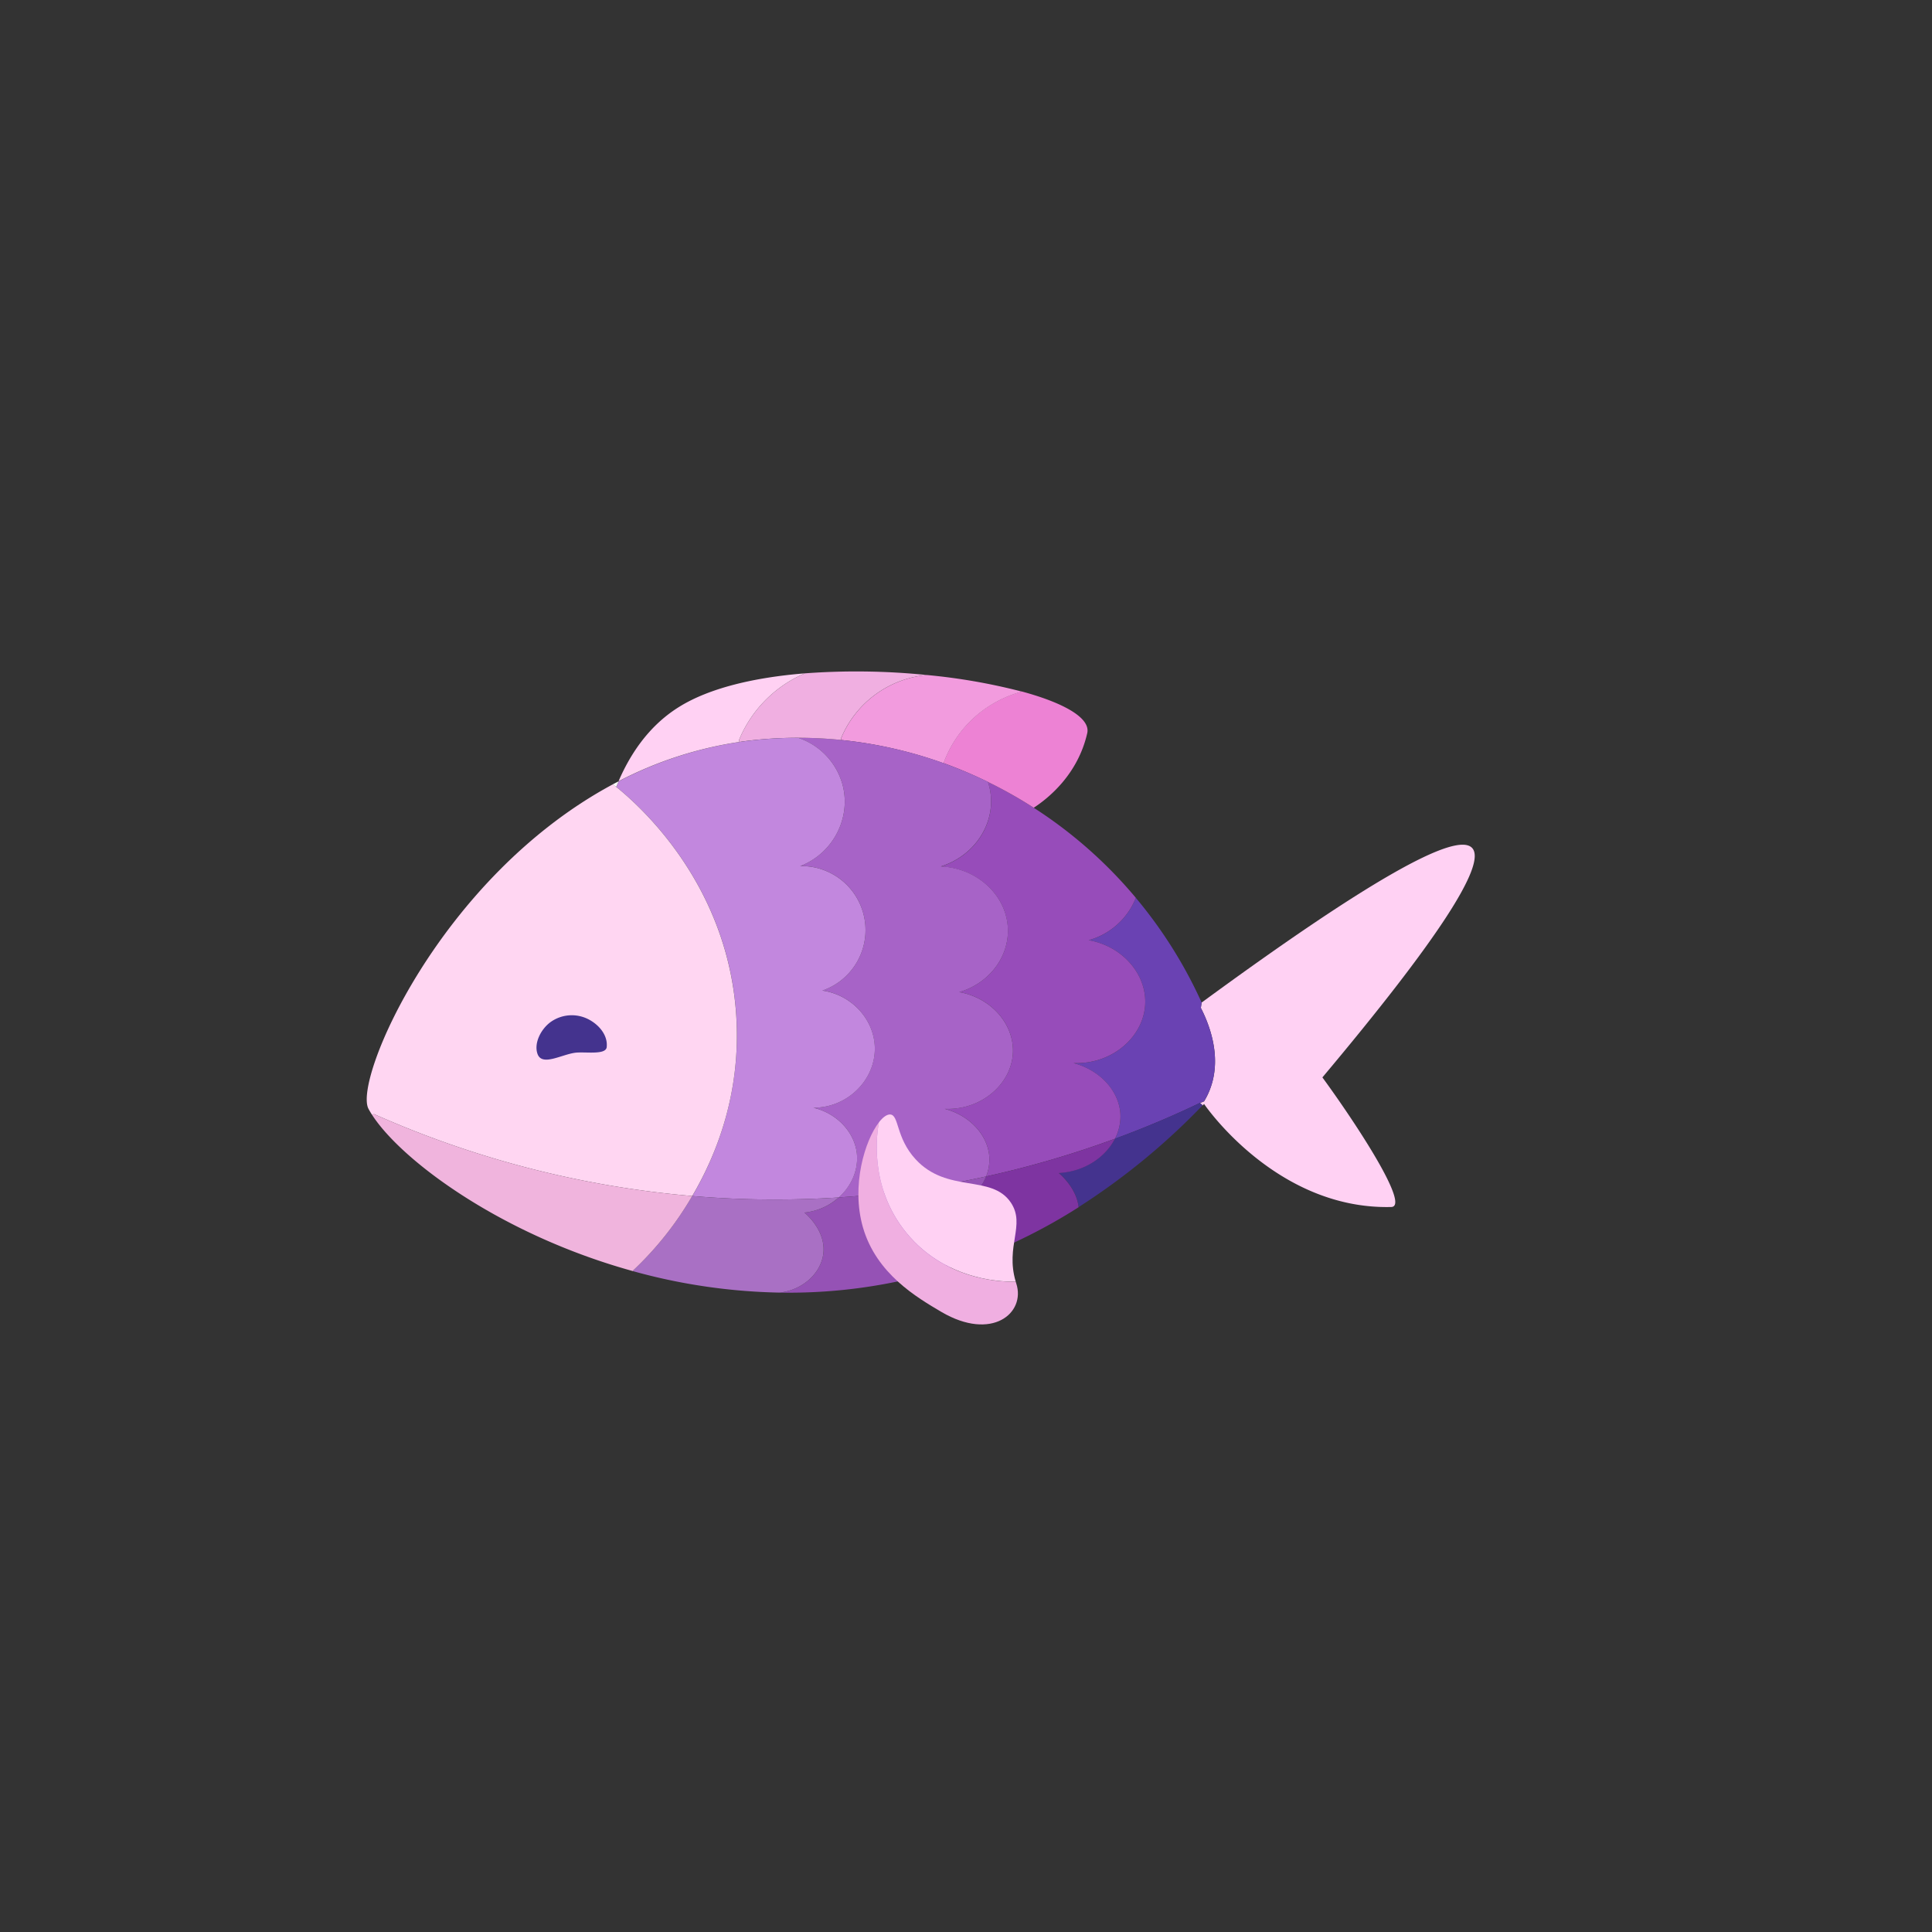<svg xmlns="http://www.w3.org/2000/svg" viewBox="0 0 800 800">
  <rect x="0" y="0" width="800" height="800" fill="#333333" stroke="none"/>
  <defs>
    <style>
      .a {
        fill: #ffd1f3;
      }

      .b {
        fill: #6a42b3;
      }

      .c {
        fill: #44338e;
      }

      .d {
        fill: #974cba;
      }

      .e {
        fill: #ed82d4;
      }

      .f {
        fill: #7e34a1;
      }

      .g {
        fill: #f29bde;
      }

      .h {
        fill: #a763c7;
      }

      .i {
        fill: #9552b5;
      }

      .j {
        fill: #f0afe1;
      }

      .k {
        fill: #c287de;
      }

      .l {
        fill: #a970c4;
      }

      .m {
        fill: #ffd6f2;
      }

      .n {
        fill: #f0b4dd;
      }

      .o {
        fill: #fff;
      }
    </style>
  </defs>
  <title>fishy</title>
  <g>
    <g>
      <path class="a" d="M501.11,450.83c5.22-13.87-1.05-28-3.86-33.49l.33-2.21q102-74.75,112-64,9.33,10.05-62,95C562,465.87,584,499.6,576.08,499.79c-47.83,1.17-77.5-42.66-77.5-42.66l-.59.6-1.08-1,1.67-.67a30.76,30.76,0,0,0,2.33-4.67Z"/>
      <path class="b" d="M501.11,450.83l-.2.51a30.76,30.76,0,0,1-2.33,4.67l-1.67.67c-9.36,4.48-21.19,9.7-35.24,14.86a20,20,0,0,0,2.25-10.5c-.66-9.36-8.45-17.92-19.41-20.84,16.15.66,29.37-11.11,29.71-24.88.3-12.16-9.5-23.53-23.4-26a29.54,29.54,0,0,0,19.51-17.54,188.53,188.53,0,0,1,27.25,43.36l-.33,2.21C500.06,422.82,506.33,437,501.11,450.83Z"/>
      <path class="c" d="M496.91,456.68l1.08,1a281.49,281.49,0,0,1-51.36,42.16c-.85-8.07-7.85-13.87-8.21-14.15,10.73-.6,19.33-6.57,23.25-14.2C475.72,466.38,487.55,461.16,496.91,456.68Z"/>
      <path class="d" d="M428.12,334.52a186.67,186.67,0,0,1,42.21,37.25,29.54,29.54,0,0,1-19.51,17.54c13.9,2.48,23.7,13.85,23.4,26-.34,13.77-13.56,25.54-29.71,24.88,11,2.92,18.75,11.48,19.41,20.84a20,20,0,0,1-2.25,10.5,412,412,0,0,1-53.36,15.61,18.34,18.34,0,0,0,1.34-8.2c-.62-8.89-8-17-18.43-19.79,15.34.63,27.9-10.56,28.22-23.64.29-11.56-9-22.35-22.22-24.71,12.93-3.8,21.24-15.48,20-27.72C416,370,404.1,359.42,389.56,358.83c14.66-4.64,23.26-18.76,20.23-32.46a24.53,24.53,0,0,0-.71-2.58A183.76,183.76,0,0,1,428.12,334.52Z"/>
      <path class="e" d="M409.08,323.79A183.35,183.35,0,0,0,390.72,316l0-.1a47.27,47.27,0,0,1,10.75-17,47.83,47.83,0,0,1,21.5-12.5l0-.11c17.5,4.73,28.68,11,27.23,17.31-3.91,17.15-16.12,26.93-22.15,30.87A183.76,183.76,0,0,0,409.08,323.79Z"/>
      <path class="f" d="M461.67,471.54c-3.92,7.63-12.52,13.6-23.25,14.2.36.28,7.36,6.08,8.21,14.15a228.93,228.93,0,0,1-56,25.88,15.43,15.43,0,0,0,2.41-5.71c1.89-9.76-7.23-17.32-7.62-17.64,11-.61,19.65-7.18,22.87-15.27A412,412,0,0,0,461.67,471.54Z"/>
      <path class="g" d="M423,286.34l0,.11a47.83,47.83,0,0,0-21.5,12.5,47.27,47.27,0,0,0-10.75,17l0,.1a178.94,178.94,0,0,0-42.53-9.65l.07-.7a42.65,42.65,0,0,1,35.53-26.19A247.51,247.51,0,0,1,423,286.34Z"/>
      <path class="h" d="M397.22,410.81c13.2,2.36,22.51,13.15,22.22,24.71-.32,13.08-12.88,24.27-28.22,23.64,10.41,2.77,17.81,10.9,18.43,19.79a18.34,18.34,0,0,1-1.34,8.2,406.7,406.7,0,0,1-61,8.68c5.27-4.74,8.18-11.5,7.48-18.15-.92-8.84-8.14-16.66-18-19,14.34,0,25.64-11.69,25.44-24.76-.18-11.54-9.3-21.94-21.71-23.75a26.5,26.5,0,0,0-9.16-51.55c13.51-5.25,21-19.69,17.64-33.24A28.31,28.31,0,0,0,330.4,305.5a175.28,175.28,0,0,1,17.79.9A178.94,178.94,0,0,1,390.72,316a183.35,183.35,0,0,1,18.36,7.74,24.53,24.53,0,0,1,.71,2.58c3,13.7-5.57,27.82-20.23,32.46,14.54.59,26.4,11.17,27.69,24.26C418.46,395.33,410.15,407,397.22,410.81Z"/>
      <path class="i" d="M385.44,502.42c.39.32,9.51,7.88,7.62,17.64a15.43,15.43,0,0,1-2.41,5.71,219.63,219.63,0,0,1-67.76,9.47c9.51-1.12,16.87-7.91,18-15.84,1.38-9.82-7.42-17-7.8-17.3a25,25,0,0,0,14.22-6.27,406.7,406.7,0,0,0,61-8.68C405.09,495.24,396.44,501.81,385.44,502.42Z"/>
      <path class="j" d="M330.4,305.5q-7.38,0-14.82.63-4.8.4-9.46,1.1l-.11-.78a51.19,51.19,0,0,1,27-27.5v-.11a289.08,289.08,0,0,1,50.79.67,42.65,42.65,0,0,0-35.53,26.19l-.07.7A175.28,175.28,0,0,0,330.4,305.5Z"/>
      <path class="k" d="M362.25,433.93c.2,13.07-11.1,24.75-25.44,24.76,9.83,2.33,17.05,10.15,18,19,.7,6.65-2.21,13.41-7.48,18.15q-14.08.92-29.05.85c-10.91-.07-21.45-.58-31.61-1.44,10.55-18,20-43.06,18.27-73.9-3.16-54.67-39.48-87.23-49.73-95.49.31-.8.64-1.58,1-2.34a158.85,158.85,0,0,1,50-16.28q4.67-.69,9.46-1.1,7.44-.63,14.82-.63A28.31,28.31,0,0,1,349,325.39c3.35,13.55-4.13,28-17.64,33.24a26.5,26.5,0,0,1,9.16,51.55C352.95,412,362.07,422.39,362.25,433.93Z"/>
      <path class="l" d="M333.08,502.1c.38.31,9.18,7.48,7.8,17.3-1.12,7.93-8.48,14.72-18,15.84a243.24,243.24,0,0,1-60.74-8.87l.1-.36a136.62,136.62,0,0,0,24.39-30.77c10.16.86,20.7,1.37,31.61,1.44q15,.09,29.05-.85A25,25,0,0,1,333.08,502.1Z"/>
      <path class="a" d="M333,278.84v.11a51.19,51.19,0,0,0-27,27.5l.11.78a158.85,158.85,0,0,0-50,16.28c7.44-17.21,17.34-26,25.19-30.86C294,284.78,312.67,280.5,333,278.84Z"/>
      <path class="m" d="M255.18,325.85c10.25,8.26,46.57,40.82,49.73,95.49,1.78,30.84-7.72,55.95-18.27,73.9a409.26,409.26,0,0,1-131.73-33.9l-.91.2c-.53-.82-1-1.63-1.42-2.41-6.37-11.95,29.52-95.9,101.21-134.37C254.18,325,254.64,325.42,255.18,325.85Z"/>
      <path class="n" d="M286.64,495.24A136.62,136.62,0,0,1,262.25,526l-.1.36c-54.83-15.11-96.09-46-108.15-64.83l.91-.2A409.26,409.26,0,0,0,286.64,495.24Z"/>
      <path class="o" d="M256.16,323.51c-.34.76-.67,1.54-1,2.34-.54-.43-1-.8-1.39-1.09C254.57,324.33,255.36,323.91,256.16,323.51Z"/>
    </g>
    <g>
      <path class="j" d="M420.83,531.5c3.95,12.2-10.09,24-31,11.75-10.16-6-26.94-15.76-32.5-35-5-17.34.88-36.14,6.62-43.52-.77,4-4.42,26.42,11.31,45.71,17.09,21,42.47,20.37,45.25,20.25l.07,0C420.65,530.94,420.74,531.22,420.83,531.5Z"/>
      <path class="a" d="M420.58,530.67l-.07,0c-2.78.12-28.16.72-45.25-20.25-15.73-19.29-12.08-41.69-11.31-45.71,1.64-2.1,3.27-3.28,4.63-3.23,3.76.15,2.29,9.55,10.5,18.5,13.17,14.37,31.5,6.06,39.5,18C424.77,507.26,416.2,515.88,420.58,530.67Z"/>
    </g>
    <path class="c" d="M243.75,422.11A15.07,15.07,0,0,0,228,423.2c-4.12,3-7,8.89-5.41,13.25,1.87,5.12,9.77.28,15.5-.52,4-.55,12.73,1.07,13.13-2.32C251.75,428.82,248.22,424.45,243.75,422.11Z"/>
  </g>
</svg>
